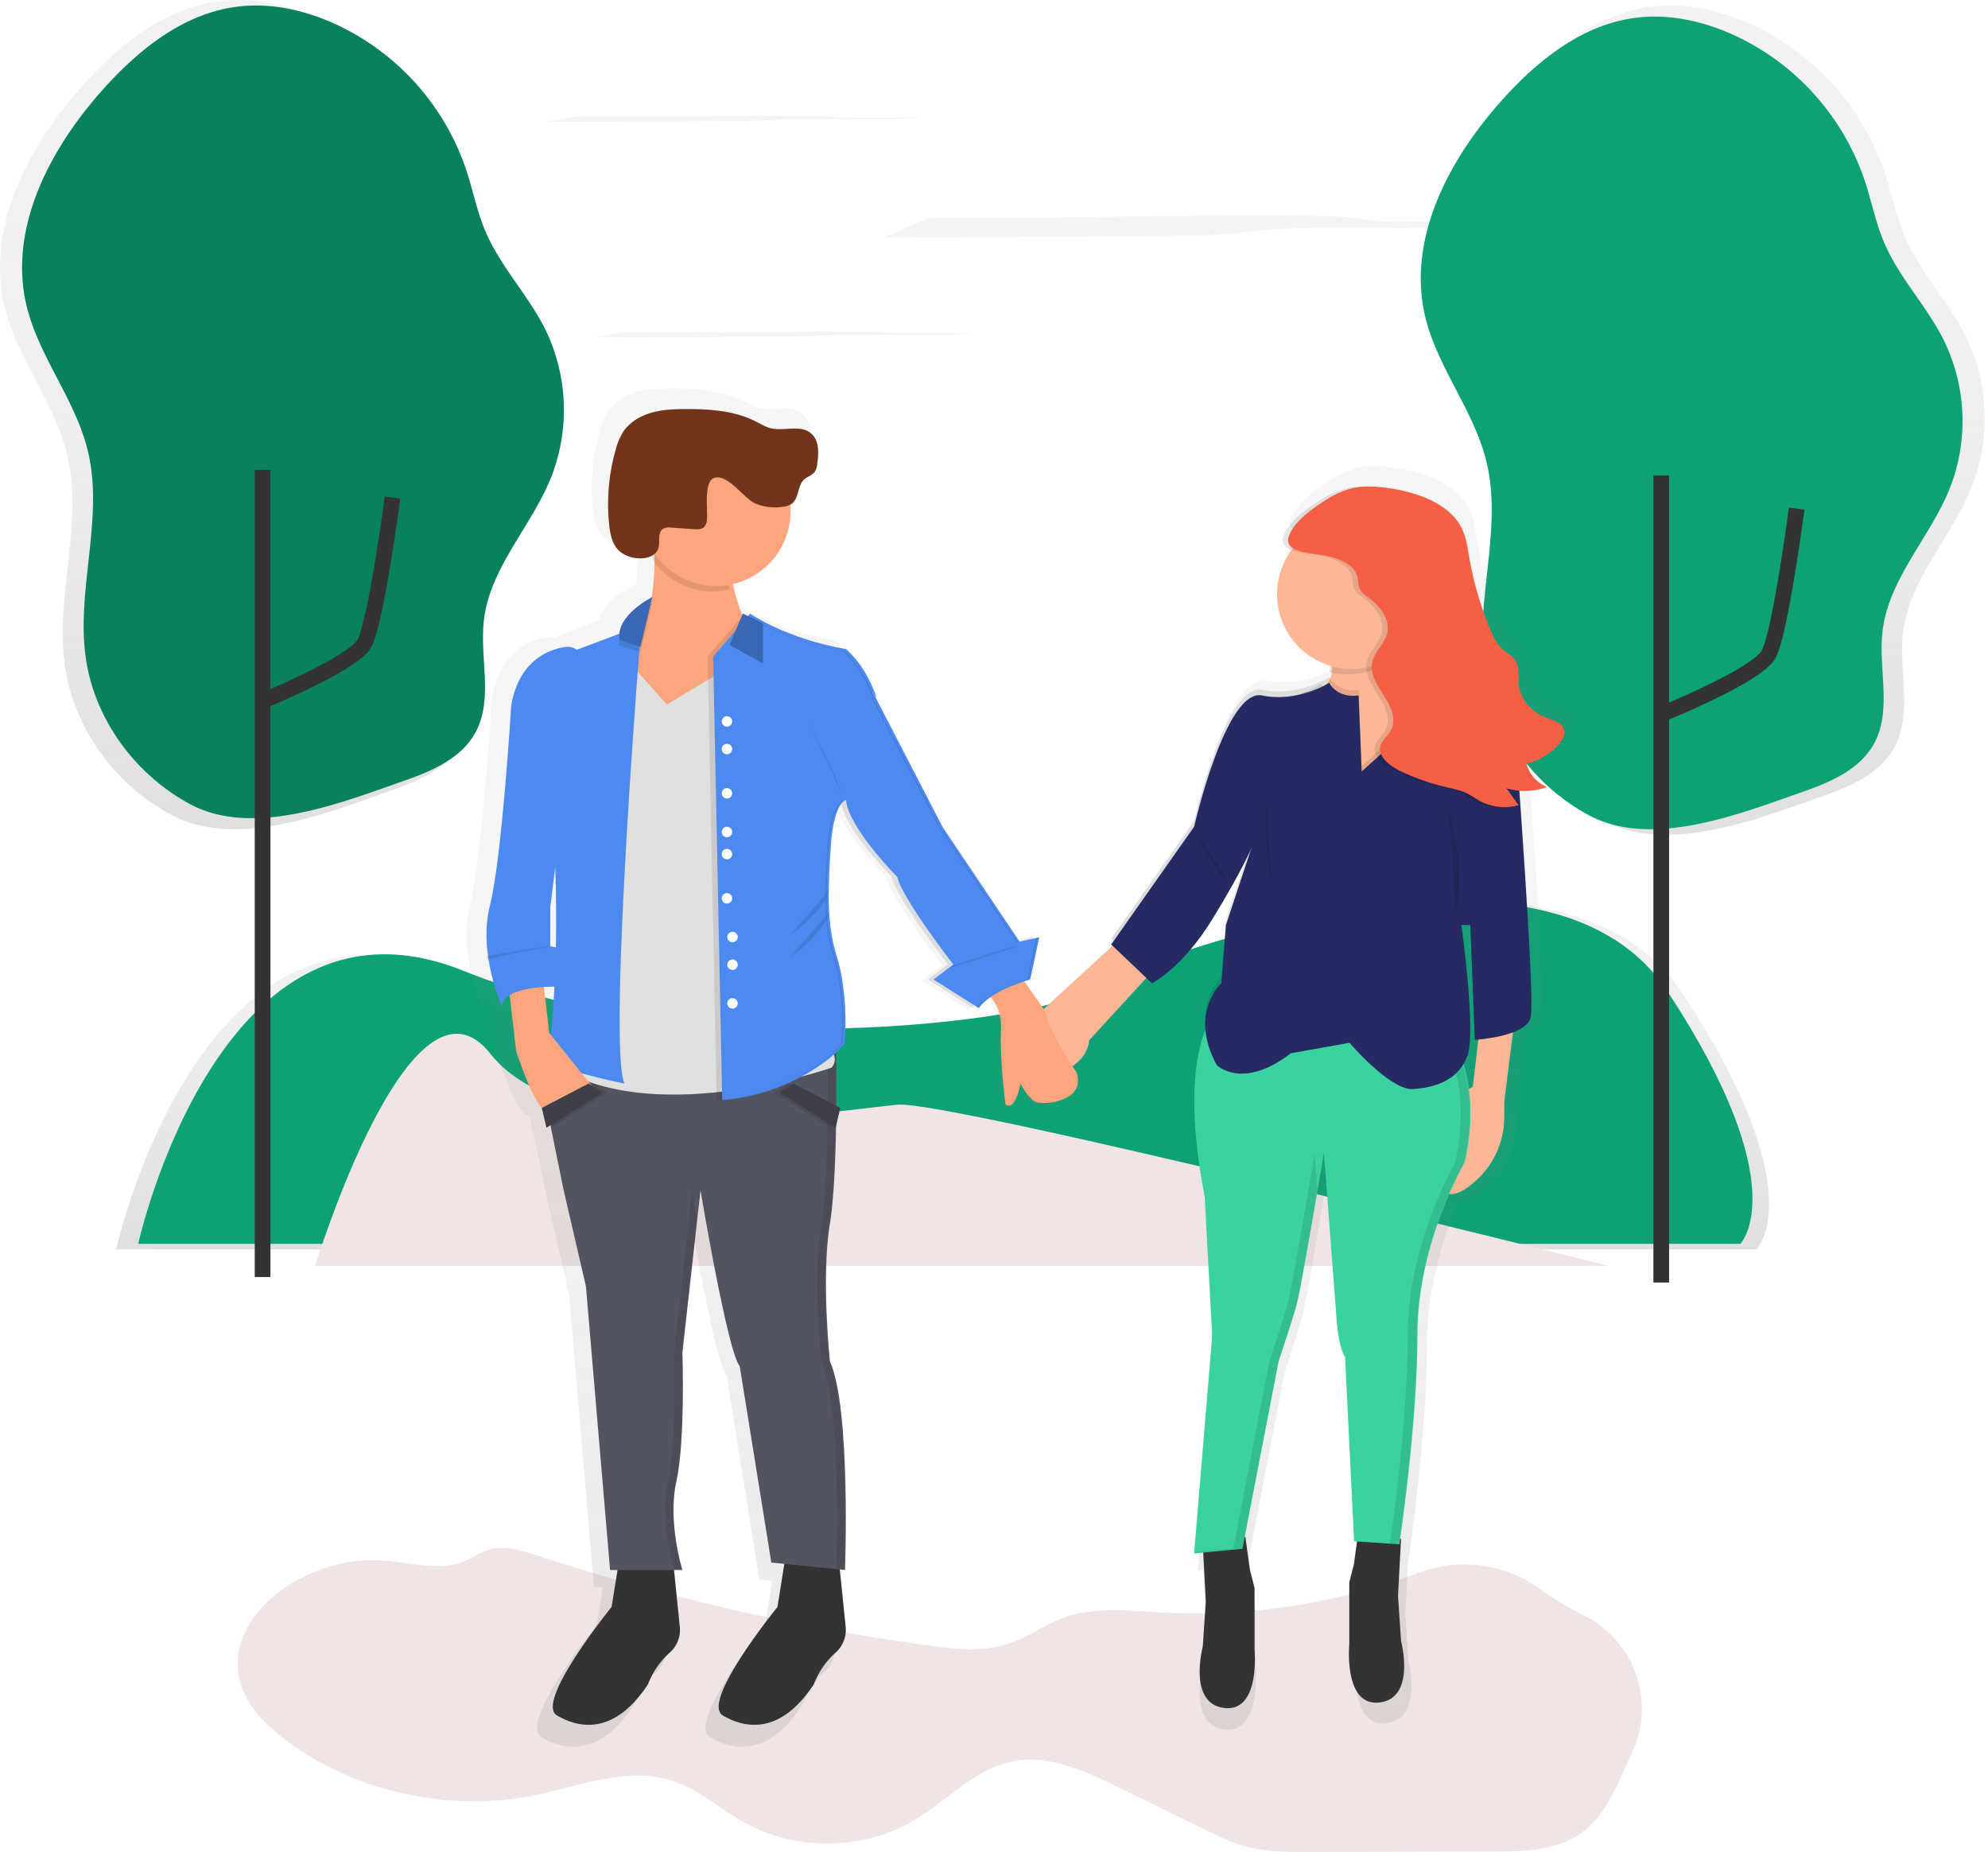 <svg xmlns="http://www.w3.org/2000/svg" width="380" height="354" viewBox="0 0 380 354">
    <defs>
        <linearGradient id="a" x1="50.007%" x2="50.007%" y1="100%" y2=".01%">
            <stop offset="0%" stop-color="gray" stop-opacity=".25"/>
            <stop offset="54%" stop-color="gray" stop-opacity=".12"/>
            <stop offset="100%" stop-color="gray" stop-opacity=".1"/>
        </linearGradient>
        <linearGradient id="b" x1="50.001%" x2="50.001%" y1="100.015%" y2=".009%">
            <stop offset="0%" stop-color="gray" stop-opacity=".25"/>
            <stop offset="54%" stop-color="gray" stop-opacity=".12"/>
            <stop offset="100%" stop-color="gray" stop-opacity=".1"/>
        </linearGradient>
        <linearGradient id="c" x1="49.999%" x2="49.999%" y1="100.017%" y2=".009%">
            <stop offset="0%" stop-color="gray" stop-opacity=".25"/>
            <stop offset="54%" stop-color="gray" stop-opacity=".12"/>
            <stop offset="100%" stop-color="gray" stop-opacity=".1"/>
        </linearGradient>
        <linearGradient id="d" x1="50.254%" x2="50.254%" y1="55.5%" y2="44.5%">
            <stop offset="0%" stop-color="gray" stop-opacity=".25"/>
            <stop offset="54%" stop-color="gray" stop-opacity=".12"/>
            <stop offset="100%" stop-color="gray" stop-opacity=".1"/>
        </linearGradient>
        <linearGradient id="e" x1="50.009%" x2="50.009%" y1="100.004%" y2="-.012%">
            <stop offset="0%" stop-color="gray" stop-opacity=".25"/>
            <stop offset="54%" stop-color="gray" stop-opacity=".12"/>
            <stop offset="100%" stop-color="gray" stop-opacity=".1"/>
        </linearGradient>
    </defs>
    <g fill="none" fill-rule="evenodd">
        <path fill="#F4F4F4" d="M182.646 41.576c-1.508 0-3.181 0-4.328.104a4.612 4.612 0 0 0-1.499.36l-7.744 3.275c6.245.182 12.777.125 19.183.068l35.944-.324c3.667-.03 7.517-.073 10.577-.328 2.048-.172 3.57-.422 5.443-.62 6.803-.71 16.725-.574 25.585-.522 8.86.052 19.558-.235 22.677-1.272h-19.019c-2.052 0-4.202 0-6.013-.12-2.115-.141-3.409-.418-5.269-.605-3.078-.308-7.325-.344-11.274-.365-21.677-.115-43.086.48-64.263.35z"/>
        <path fill="url(#a)" d="M22.191 238.818s16.022-72.047 63.63-53.041c47.61 19.006 112.155 9.065 119.02 4.986 6.867-4.08 91.554-38.981 116.731-.906 25.177 38.074 14.191 48.952 14.191 48.952l-313.572.009z"/>
        <path fill="#0DA176" d="M26.418 237.761s15.647-70.935 62.14-52.197c46.494 18.737 109.528 8.923 116.234 4.907 6.706-4.015 89.41-38.367 113.998-.892 24.588 37.475 13.859 48.182 13.859 48.182H26.418z"/>
        <path fill="#F0E4E4" d="M60.233 241.984s18.333-59.897 33.536-40.519c15.203 19.379 67.966 10.57 77.803 9.692 9.837-.879 135.932 30.831 135.932 30.831l-247.271-.004z"/>
        <path fill="url(#b)" d="M376.863 93.112a35.84 35.84 0 0 0-1.206-29.014c-3.319-6.614-8.664-12.091-11.57-18.912-1.686-3.95-2.498-8.208-3.856-12.279a48.188 48.188 0 0 0-25.933-28.446c-5.951-2.624-12.556-4.03-19.014-3.134C304.85 2.773 296.1 9.925 289.127 17.81c-10.14 11.464-18.08 26.762-14.61 41.648 2.34 10.053 9.56 18.432 11.987 28.463 3.139 12.987-2.166 26.663-.471 39.919 1.565 12.248 9.61 23.206 20.435 28.992 12.386 6.619 29.619-.331 41.964-4.648 5.305-1.859 10.91-4.335 13.633-9.252 3.587-6.512.83-14.608 1.7-21.997 1.201-10.229 9.255-18.24 13.098-27.824z"/>
        <path fill="url(#c)" d="M90.394 44.13c-1.686-3.95-2.498-8.209-3.857-12.28A48.187 48.187 0 0 0 60.606 3.405C54.656.78 48.05-.625 41.593.27 31.158 1.716 22.41 8.868 15.437 16.754 5.298 28.22-2.643 43.516.827 58.402c2.341 10.053 9.56 18.432 11.987 28.463 3.138 12.987-2.166 26.664-.471 39.92 1.565 12.247 9.61 23.205 20.434 28.991 12.385 6.62 29.618-.331 41.963-4.648 5.304-1.859 10.91-4.335 13.631-9.252 3.588-6.511.83-14.608 1.7-21.997 1.206-10.255 9.255-18.267 13.103-27.85a35.84 35.84 0 0 0-1.207-29.015c-3.318-6.587-8.663-12.077-11.573-18.884z"/>
        <path fill="#0DA176" d="M283.685 127.387c-1.661-13.002 3.543-26.385.45-39.113-2.38-9.832-9.43-18.041-11.747-27.891-3.404-14.598 4.382-29.59 14.319-40.8 6.834-7.724 15.41-14.736 25.635-16.14 6.313-.896 12.801.49 18.63 3.058a47.223 47.223 0 0 1 25.414 27.873c1.347 3.99 2.124 8.165 3.78 12.034 2.852 6.667 8.083 12.047 11.339 18.53a35.11 35.11 0 0 1 1.18 28.43c-3.767 9.387-11.674 17.242-12.841 27.29-.85 7.24 1.872 15.172-1.662 21.552-2.667 4.815-8.159 7.245-13.358 9.065-12.097 4.232-28.989 11.043-41.126 4.555-10.597-5.703-18.477-16.44-20.013-28.443z"/>
        <path stroke="#333" stroke-width="3" d="M318.072 136.316s17.752-7.19 19.99-11.235c2.238-4.044 5.37-27.863 5.37-27.863M317.543 245.158V90.878"/>
        <path fill="#0DA176" d="M16.336 125.274c-1.662-13.002 3.543-26.385.449-39.113-2.38-9.833-9.43-18.042-11.747-27.892-3.403-14.598 4.383-29.59 14.32-40.799 6.834-7.725 15.41-14.737 25.634-16.14 6.314-.897 12.802.489 18.63 3.058A47.223 47.223 0 0 1 89.037 32.26c1.347 3.99 2.124 8.164 3.78 12.034 2.852 6.666 8.083 12.046 11.338 18.53a35.11 35.11 0 0 1 1.181 28.429c-3.767 9.388-11.674 17.243-12.842 27.29-.848 7.241 1.873 15.172-1.661 21.552-2.667 4.815-8.159 7.245-13.358 9.066-12.097 4.232-28.99 11.042-41.126 4.555-10.597-5.703-18.478-16.441-20.013-28.443z"/>
        <path fill="#000" d="M16.336 125.274c-1.662-13.002 3.543-26.385.449-39.113-2.38-9.833-9.43-18.042-11.747-27.892-3.403-14.598 4.383-29.59 14.32-40.799 6.834-7.725 15.41-14.737 25.634-16.14 6.314-.897 12.802.489 18.63 3.058A47.223 47.223 0 0 1 89.037 32.26c1.347 3.99 2.124 8.164 3.78 12.034 2.852 6.666 8.083 12.046 11.338 18.53a35.11 35.11 0 0 1 1.181 28.429c-3.767 9.388-11.674 17.243-12.842 27.29-.848 7.241 1.873 15.172-1.661 21.552-2.667 4.815-8.159 7.245-13.358 9.066-12.097 4.232-28.99 11.042-41.126 4.555-10.597-5.703-18.478-16.441-20.013-28.443z" opacity=".2"/>
        <path stroke="#333" stroke-width="3" d="M49.666 134.203s17.752-7.19 19.99-11.235c2.238-4.045 5.37-27.864 5.37-27.864M50.194 244.101V89.821"/>
        <path fill="#F0E4E4" d="M72.933 298.284c5.505.358 11.323 2.242 16.332-.04 1.292-.586 2.464-1.433 3.805-1.905 3.082-1.086 6.467-.031 9.57.983a429.071 429.071 0 0 0 74.62 17.177c5.222.719 10.674 1.323 15.65-.353 3.641-1.222 6.794-3.583 10.398-4.907 5.894-2.157 12.405-1.354 18.68-1.014a121.132 121.132 0 0 0 48.296-7.258l.814-.296c7.79-2.968 16.576-1.803 23.295 3.089a57.296 57.296 0 0 0 8.309 4.999c9.794 4.862 13.88 16.536 9.216 26.326l-.107.23c-2.558 5.502-4.691 11.661-9.704 15.155-4.727 3.296-10.93 3.433-16.716 3.446L249.87 354c-3.685 0-7.414 0-10.992-.856-3.215-.78-6.207-2.246-9.172-3.702l-15.898-7.796c-6.4-3.137-13.416-6.366-20.419-4.924-7.155 1.474-12.31 7.408-18.545 11.15-9.673 5.81-22.534 6.04-32.412.569-4.732-2.621-8.841-6.442-14.002-8.088-8.524-2.722-17.58 1.046-26.349 2.85-17.06 3.508-37.18-1.297-50.255-12.914-16.846-14.97 2.942-33.178 21.107-32.005z"/>
        <g opacity=".7">
            <path fill="url(#d)" d="M.92 109.944v-.05a.134.134 0 0 0 0 .05z" transform="translate(88.764 73.97)"/>
            <path fill="url(#e)" fill-rule="nonzero" d="M211.914 62.8c-.643-1.05-2.16-1.399-3.418-1.908-2.852-1.148-4.909-3.622-5.208-6.289-.21-1.786.272-3.819-.955-5.306-.53-.643-1.338-1.094-1.976-1.652-1.406-1.189-2.151-2.819-2.794-4.409a67.29 67.29 0 0 1-3.98-13.958c-.366-2.14-.634-4.332-1.7-6.289-2.454-4.511-8.532-6.762-14.301-7.57-2.276-.318-4.641-.474-6.868.044a17.453 17.453 0 0 0-5.453 2.52 27.794 27.794 0 0 0-4.765 3.72 9.599 9.599 0 0 0-2.512 3.622c-.447 1.34.276 2.135 1.468 2.64a15.218 15.218 0 0 0-3.302 9.505 15.05 15.05 0 0 0 10.41 14.413 4.85 4.85 0 0 1-.54 1.939c-1.441.835-6.724 3.537-12.757 2.278-1.245-.26-2.459.375-3.62 1.594-5.6 5.36-9.968 24.727-9.968 24.727l-16.247 23.373.246.237-.246.353.415.397-13.315 12.395c-.03-.125-.067-.25-.093-.375l-3.798-5.516v-.036l.246-.072 1.785-8.28-3.842.893-.04-.058-.22-.326-14.818-22.1L76.28 57.206l-.42-.808s.18.33.38.679v.027l.036.062v.031l.058.099.026.044.027.05.031.049.023.04.049.08v.027l.035.054v.026l.036.054.04.054.027.03.027.028a.156.156 0 0 0 0-.036v-.054l-.027-.089-.04-.12v-.036l-.045-.12v-.037l-.071-.183v-.027l-.076-.187-.027-.067-.084-.206-.023-.053-.12-.29-.032-.076-.111-.255-.045-.103-.165-.375c-2.066-4.73-5.02-7.097-5.02-7.097a54.505 54.505 0 0 1-16.541-5.624v-.29l-3.846-1.787a40.795 40.795 0 0 1-1.58-5.132A15.023 15.023 0 0 0 60.11 20.93c0-.33 0-.656-.036-.982.287-.077.558-.201.804-.367 1.548-1.076 1.146-3.662 2.534-4.935.634-.58 1.566-.809 2.07-1.51.275-.453.44-.964.482-1.492.34-2.166.447-4.757-1.169-6.186a3.433 3.433 0 0 0-.446-.447c-2.102-1.648-5.216-.285-7.809-.893-1.11-.268-2.088-.893-3.123-1.416C49.298.6 44.492.277 39.887.277c-2.324 0-4.676.076-6.911.715-2.236.638-4.364 1.898-5.64 3.84a12.678 12.678 0 0 0-1.469 3.538 40.205 40.205 0 0 0-1.294 15.16c.201 1.907.62 3.953 2.044 5.239.094.103.192.2.299.3a6.052 6.052 0 0 0 3.333 1.375 5.185 5.185 0 0 0 3.124-.536 51.414 51.414 0 0 1-.616 7.794c-.79.38-6.247 3.127-7.1 6.932a526.173 526.173 0 0 1-8.45 3.274 3.464 3.464 0 0 0-1.634-.054C5.823 49.641 5.234 59.977 5.234 59.977S3.45 89.545 1.098 99.01c-.735 3.2-.865 6.51-.384 9.759v.08c.048.36.101.714.16 1.059a39.084 39.084 0 0 0 2.62 8.884 2.765 2.765 0 0 1 1.383-2.104l.031.273h.032l1.209 10.425s3.543 11.237 5.908 11.827c.107.025.216.038.326.04l.705 3.064.08-.053 2.432 12.028 4.43 19.206 4.73 55.885h1.7l-1.101 7.098s-15.074 18.942-10.643 21.586c4.431 2.645 11.227 3.846 17.724-6.208a16.286 16.286 0 0 1 4.137-6.209 6.104 6.104 0 0 0 2.052-5.199l-1.106-11.068h1.418l-.044-.147h.044a44.666 44.666 0 0 1-1.744-11.98c.004-1.787.194-3.57.566-5.319 1.062-4.78 1.277-12.953 1.277-18.728 0-3.502-.072-6.164-.09-6.736l3.543-31.904s5.32 31.936 7.68 34.598l6.202 38.738 2.481.254-1.298 8.322s-15.074 18.942-10.643 21.586c4.431 2.645 11.227 3.846 17.71-6.217a16.286 16.286 0 0 1 4.137-6.209 6.104 6.104 0 0 0 2.053-5.199l-1.116-11.166 1.134.116s.156-4.18.156-9.947c0-10.179-.446-25.423-3.124-31.301 0 0-.79-7.401-.785-15.486-.04-3.872.222-7.741.785-11.572.804-4.833 1.125-13.208 1.227-20.908l.398-1.715-.375-.201c0-1.742.022-3.426.022-5.007 0-2.234 0-4.27-.027-5.954l.143-.143a5.359 5.359 0 0 0 1.267-1.564c.295-1.183.59-10.349-1.477-16.856a35.59 35.59 0 0 1-1.54-9.076c.037-.107.072-.21.1-.317l-.108.107a64.498 64.498 0 0 1-.062-3.743 5.14 5.14 0 0 0 .165-.505l-.161.165c.045-2.68.214-5.471.424-8.513 0-.245.036-.482.053-.71v-.21c0-.16.032-.317.045-.473l.022-.22c0-.156.036-.312.054-.446v-.165l.08-.59v-.076c.024-.163.05-.323.076-.478l.027-.16c.02-.125.043-.249.067-.371l.031-.152.08-.393v-.08c.033-.155.067-.304.103-.447v-.076c.03-.116.06-.228.09-.335l.03-.112.085-.285.031-.099a5.89 5.89 0 0 1 .112-.335c.04-.111.08-.219.116-.326l.022-.062.094-.228.031-.076.094-.206.027-.058c.08-.165.156-.312.232-.446l.031-.05.085-.138.036-.053.084-.125.027-.036.107-.143v-.027l.067-.08a1.15 1.15 0 0 1 .513-.286c.59 5.619 10.045 15.079 10.045 15.079.856 4.02 10.263 16.298 10.896 17.107l-3.511 2.702.049.031-.344.264 8.862 5.619c.074-.114.155-.224.24-.33l.059.035c.2-.294.423-.57.67-.827a12.981 12.981 0 0 1 2.404-1.75 9.337 9.337 0 0 1 1.946 6.418c-.295 6.208.892 15.079.892 15.079s1.785 1.787 2.954-4.14c0 0 1.625 3.126 3.124 3.698 1.5.572 9.75 0 7.978-5.914 0 0-.183-.268-.486-.732a6.906 6.906 0 0 0 2.807-4.748l11.494-12.708.893.894s5.908-2.957 11.815-12.716c3.905-6.45 6.002-10.568 6.975-12.627l-4.315 13.216-.893 11.533s-3.284 2.988-3.163 8.432a13.73 13.73 0 0 0 .16 2.408c-1.539 4.618-3.012 14.083.348 31.44l1.477 27.5-3.543 42.879.973-.09.504 9.555-.589 8.87s-2.954 11.238 4.137 12.122c7.09.885 5.921-11.546 5.921-11.546v-12.122l-.892-3.546-.576-4.221 7.073-36.88s2.677-7.986 3.543-11.238l.053-.206v-.071l.045-.192v-.085l.062-.281v-.027l.076-.357.022-.112.063-.295.027-.13.076-.38v-.062l.093-.478.027-.147.076-.389.031-.16.085-.447.022-.13.112-.585.027-.134.093-.495.032-.175.098-.527.026-.134.121-.67.027-.143.098-.549.045-.246.084-.482.04-.232.13-.72.022-.129.112-.625.04-.237.094-.531.044-.25.134-.764v-.072l.125-.719.036-.214.102-.59.04-.232.273-1.563.044-.268.103-.599.031-.179.139-.795.138-.808.036-.214.084-.483.063-.357.098-.576.027-.152.13-.746.04-.232.084-.5.045-.255.102-.603v-.107l.12-.72v-.035c.71-4.19 1.223-7.272 1.223-7.272l2.365 31.346s.295 6.803 1.785 8.87l1.785 36.372h.308l-.531 4.43-.892 3.552v12.122s-1.183 12.421 5.908 11.532c7.09-.889 4.136-12.122 4.136-12.122l-.571-8.853.53-10.058h.063s3.543-23.36 3.543-41.4c0-11.118 3.48-21.337 6.15-27.541 1.311.63 3.078-.317 4.814-1.787a17.082 17.082 0 0 0 6.095-13.01v-3.199l1.67-13.868c1.436-.644 2.565-1.515 2.833-2.68 0-.063.026-.143.04-.233.115-.205.2-.426.254-.656.625-2.711-1.102-28.983-2.173-44.219 1.65.059 3.295-.214 4.837-.804l-.232-.107c.178-.058.357-.12.53-.188a6.872 6.872 0 0 1-3.988-4.381 12.425 12.425 0 0 0 5.555-3.256c.255-.246.495-.496.719-.76.856-1.01 1.503-2.376.82-3.484zM14.002 114.945c-.227 4.15-.526 7.339-.79 9.58l-.566-.71-1.035-8.807a32.996 32.996 0 0 1 2.391-.063zM12.94 99.278l1.196-9.693c.246 6.763.263 12.623.156 17.607l-1.338-.223-.014-7.691zm182.129 35.187a3.717 3.717 0 0 0-.942.639 32.379 32.379 0 0 0-1.24-5.94c.09-.197.174-.403.254-.613.07-.193.128-.39.174-.59.04-.098.08-.196.12-.299 1.558-4.153-.53-21.064-1.061-25.133h1.338l.893 22.78s.589-.036 1.495-.143l-1.031 9.299z" transform="translate(88.764 73.97)"/>
        </g>
        <path fill="#333" d="M229.908 295.21l.58 10.902-.58 8.605s-2.908 10.902 4.077 11.764c6.985.862 5.816-11.17 5.816-11.17v-11.777l-.879-3.454-.874-6.313-8.14 1.443zM267.806 294.15l-.58 10.902.58 8.607s2.908 10.903-4.077 11.765c-6.985.863-5.817-11.17-5.817-11.17V302.47l.875-3.446.874-6.314 8.145 1.44z"/>
        <path fill="#FDB797" d="M289.54 194.527l-2.005 16.077v3.099c-.026 4.866-2.27 9.475-6.137 12.603-2.084 1.719-4.228 2.706-5.557 1.214-3.344-3.729 1.672-18.068 5.682-19.788l1.682-14.353 6.335 1.148z"/>
        <path fill="#3AD29F" d="M231.71 194.585s-6.636 7.455-1.442 34.113l1.442 26.658-3.46 41.581 9.233-.892 6.923-35.832s2.597-7.74 3.464-10.892c.867-3.151 5.193-28.952 5.193-28.952l2.31 30.385s.287 6.593 1.73 8.598l1.729 35.264 8.652.571s3.464-22.645 3.464-40.13c0-17.485 8.94-32.666 8.94-32.666s3.752-12.61-2.021-23.793c-5.773-11.182-46.157-4.013-46.157-4.013z"/>
        <g fill="#000" opacity=".1">
            <path d="M251.28 220.528s-4.3 25.731-5.195 28.874c-.895 3.143-3.452 10.862-3.452 10.862l-6.882 35.72-7.464.695v.16l9.192-.854 6.9-35.734s2.588-7.72 3.452-10.862c.569-2.075 2.642-13.983 3.985-21.845l-.537-7.016zM277.733 198.804c-2.602-5.044-12.26-6.344-22.057-6.232 9.184.08 17.884 1.509 20.333 6.232 5.75 11.13 2.015 23.728 2.015 23.728s-8.915 15.135-8.915 32.586c0 16.73-3.175 38.196-3.434 39.91l1.706.11s3.452-22.583 3.452-40.02c0-17.437 8.91-32.586 8.91-32.586s3.74-12.576-2.01-23.728z"/>
        </g>
        <path fill="#333" d="M118.36 298.079l-1.449 9.09s-14.787 18.182-10.44 20.74c4.35 2.556 11.018 3.693 17.398-5.969a15.625 15.625 0 0 1 4.064-5.967 5.801 5.801 0 0 0 2.013-4.995l-1.43-14.04-10.156 1.14zM150.062 298.079l-1.45 9.09s-14.787 18.182-10.439 20.74c4.349 2.556 11.017 3.693 17.397-5.969a15.625 15.625 0 0 1 4.064-5.967 5.801 5.801 0 0 0 2.014-4.995l-1.431-14.04-10.155 1.14z"/>
        <path fill="#535461" d="M102.501 201.722l5.184 25.53 4.317 18.646 4.61 54.21h13.832s-2.879-9.18-1.152-16.927c1.726-7.746 1.152-24.659 1.152-24.659l3.457-30.98s5.183 30.98 7.488 33.562l6.048 37.578 14.088 1.425s1.152-30.98-2.878-39.874c0 0-1.727-16.081 0-26.392 1.726-10.31 1.152-37.292 1.152-37.292l-57.298 5.173z"/>
        <g fill="#000" opacity=".1">
            <path d="M130.307 258.529l2.883-25.779c-.536-3.022-.894-5.027-.894-5.027l-3.447 30.823s.572 16.84-1.149 24.543c-1.721 7.703 1.15 16.84 1.15 16.84h1.457s-2.87-9.133-1.15-16.84c1.722-7.707 1.15-24.56 1.15-24.56zM158.427 260.24s-1.72-16 0-26.259c1.722-10.258 1.15-37.103 1.15-37.103l-1.431.129c.04 1.982.505 27.112-1.15 36.974-1.72 10.276 0 26.259 0 26.259 3.863 8.498 2.956 37.276 2.875 39.525l1.431.147s1.145-30.823-2.875-39.672z"/>
        </g>
        <path fill="#FDA57D" d="M125.033 103.558s1.162 17.754-5.515 19.76c0 0-1.74 12.314 8.706 14.892 10.448 2.577 16.546-18.33 16.546-18.33l-2.323-.86s-3.486-8.028-2.324-11.15l-15.09-4.312z"/>
        <path fill="#FDB797" d="M213.904 179.642l-16.298 14.973 7.147 9.331s3.144-1.695 3.433-5.09l13.724-14.973-8.006-4.241z"/>
        <path fill="#FDA57D" d="M187.039 188.575s4.586 2.253 4.3 8.16c-.286 5.906.862 14.371.862 14.371s1.719 1.687 2.866-3.943c0 0 1.577 2.953 3.01 3.505 1.433.552 9.462 0 7.743-5.626 0 0-5.02-7.173-6.167-11.958l-5.733-8.159-6.881 3.65z"/>
        <path fill="#000" d="M117.785 123.741l9.715 10.904 20.026-12.066 11.41 78.357a2.295 2.295 0 0 1 0 3.155s-32.006 11.172-51.15.572l9.999-80.922z" opacity=".1"/>
        <path fill="#000" d="M117.762 123.741l9.715 10.906 20.026-12.068 11.433 78.355a2.296 2.296 0 0 1 0 3.156s-32.006 11.174-51.15.572l9.976-80.92z" opacity=".1"/>
        <path fill="#E0E0E0" d="M117.762 123.741l9.715 10.906 20.026-12.068 11.433 78.355a2.296 2.296 0 0 1 0 3.156s-32.006 11.174-51.15.572l9.976-80.92z"/>
        <path fill="#000" d="M104.615 126.243s13.548-4.843 17.964-6.834c0 0-6.48 80.018-3.238 87.707 0 0-12.956-2.563-14.726-4.842 0 0 3.83-19.366 0-59.517v-16.514z" opacity=".1"/>
        <path fill="#4D8AF0" d="M104.615 126.243s13.548-4.843 17.964-6.834c0 0-6.48 80.018-3.238 87.707 0 0-12.956-2.563-14.726-4.842 0 0 3.83-19.366 0-59.517v-16.514z"/>
        <path fill="#FDA57D" d="M97.218 188.558l1.44 12.329s3.462 10.894 5.765 11.47c2.303.576 8.646-4.875 8.646-4.875l-8.08-10.038-1.702-14.632-6.07 5.746z"/>
        <path fill="#000" d="M195.858 187.222s-7.507 2.02-9.812 5.477l-8.657-5.477 3.753-2.883s-9.812-12.684-10.68-16.72c0 0-9.236-9.227-9.812-14.705 0 0-2.31.288-2.885 8.648-.576 8.36-.868 14.992 1.155 21.336 2.023 6.344 1.73 15.266 1.443 16.433-.288 1.168-9.237 9.802-23.373 10.956l-1.73-84.766 7.065-8.225s6.787 4.763 18.334 6.784c0 0 2.886 2.308 4.909 6.919 2.022 4.611 0 .866 0 .866l13.565 26.24 14.72 21.91 3.753-.866-1.748 8.073zM102.886 182.812l-5.668 5.515.214 1.882c1.563-1.048 4.202-1.418 6.126-1.542l-.672-5.855z" opacity=".1"/>
        <path fill="#4D8AF0" d="M196.923 187.235s-7.506 2.02-9.812 5.478l-8.657-5.478 3.754-2.882s-9.821-12.68-10.684-16.72c0 0-9.237-9.228-9.812-14.705 0 0-2.31.287-2.886 8.647-.575 8.36-.859 14.992 1.15 21.323 2.01 6.33 1.731 15.266 1.443 16.433-.287 1.168-9.236 9.802-23.372 10.956l-1.73-84.766 7.065-8.225s6.787 4.763 18.334 6.784c0 0 2.886 2.308 4.908 6.919 2.023 4.611 0 .866 0 .866l13.565 26.24 14.72 21.91 3.754-.866-1.74 8.086z"/>
        <path fill="#FDB797" d="M254.008 124.621s2.828 7.046-3.964 7.612c-6.791.567 8.77 18.877 8.77 18.877s14.424-3.099 16.688-9.302c2.264-6.203 1.696-8.74-1.696-11.559-3.391-2.818-8.769-1.41-8.769-1.41s-3.678-1.975-2.546-5.074c1.132-3.1-8.483.856-8.483.856z"/>
        <path fill="#000" d="M259.694 132.917s-5.48.857-7.21-2.283c0 0-4.327 3.708-11.232 2.283-6.905-1.426-12.984 25.09-12.984 25.09L212.4 180.532l7.786 7.41s5.768-2.85 11.541-12.259C237.5 166.275 239.23 162 239.23 162l-4.906 14.825-.867 11.1s-6.348 5.701-.867 15.683c0 0 4.906 4.848 14.138-2.282l11.232-1.999s7.79 9.125 12.13 8.84c4.34-.284 8.653-1.709 10.387-6.273 1.734-4.565-1.154-25.09-1.154-25.09h1.73l.853 21.982s9.807-.569 10.674-4.276c.867-3.707-2.884-53.032-2.884-53.032s-8.087-9.693-13.271-12.259c-5.185-2.566-9.516 12.25-9.516 12.25l-6.64 5.99-.575-14.541z" opacity=".1"/>
        <path fill="#000" d="M259.707 131.858s-3.895.715-5.624-2.423c0 0-5.912 3.848-12.839 2.423-6.927-1.425-12.982 25.081-12.982 25.081L212.4 179.472l7.79 7.412s5.767-2.849 11.54-12.254c5.772-9.405 7.502-13.7 7.502-13.7l-4.906 14.819-.867 11.096s-6.356 5.72-.867 15.707c0 0 4.906 4.846 14.137-2.282l11.23-1.997s7.79 9.121 12.129 8.837c4.34-.284 8.652-1.709 10.386-6.271 1.734-4.563-1.155-25.081-1.155-25.081h1.73l.858 21.938s9.806-.568 10.673-4.274c.867-3.706-2.875-53.007-2.875-53.007s-8.086-9.689-13.27-12.254c-5.184-2.565-9.518 12.254-9.518 12.254l-6.635 5.988-.575-14.545z" opacity=".1"/>
        <path fill="#252A62" d="M259.694 132.941s-3.894.715-5.623-2.423c0 0-5.91 3.848-12.835 2.423-6.925-1.424-12.979 25.083-12.979 25.083L212.4 180.536l7.8 7.413s5.767-2.85 11.538-12.255c5.77-9.405 7.5-13.68 7.5-13.68l-4.904 14.82-.867 11.097s-6.346 5.7-.867 15.677c0 0 4.904 4.847 14.133-2.281l11.227-1.998s7.787 9.122 12.126 8.838c4.338-.284 8.649-1.71 10.382-6.272 1.734-4.563-1.154-25.083-1.154-25.083h1.73l.866 21.95s9.804-.569 10.67-4.275c.867-3.706-2.883-53.015-2.883-53.015s-8.083-9.689-13.266-12.255c-5.182-2.565-9.525 12.273-9.525 12.273l-6.633 5.988-.58-14.537z"/>
        <path fill="#000" d="M124.693 115.182s-7.053 3.46-6.282 8.191l4.013 1.32 2.269-9.51z" opacity=".1"/>
        <path fill="#3A68B4" d="M124.693 114.125s-7.053 3.46-6.282 8.192l4.013 1.319 2.269-9.51z"/>
        <path fill="#000" d="M139.487 123.288l6.34 3.518v-7.645l-3.843-1.865z" opacity=".1"/>
        <path fill="#3A68B4" d="M139.487 123.29l6.34 3.516v-7.64l-3.843-1.87z"/>
        <path fill="#4D8AF0" d="M106.332 188.604s-10.1-.285-10.387 3.718c0 0-4.614-10.01-2.31-19.148 2.306-9.137 4.044-37.744 4.044-37.744s.575-10.01 10.1-11.725c9.524-1.714 0 28.883 0 28.883l-2.597 20.876v7.436l1.73.285-.58 7.42z"/>
        <path fill="#000" d="M104.615 211.78l8.94-4.664 2.684 1.748-10.733 6.706z" opacity=".1"/>
        <path fill="#3E3F49" d="M103.558 211.784l8.942-4.668 2.682 1.753-10.728 6.701z"/>
        <path fill="#000" d="M159.564 211.78l-8.942-4.664-2.682 1.748 10.729 6.706z" opacity=".1"/>
        <path fill="#3E3F49" d="M160.62 211.784l-8.944-4.668-2.679 1.753 10.728 6.701z"/>
        <path fill="#000" d="M124.693 103.558s.087 1.387.074 3.434c2.602 3.803 6.844 6.07 11.373 6.077 1.128 0 2.252-.142 3.347-.422-.398-1.818-.587-3.613-.175-4.762l-14.62-4.327z" opacity=".1"/>
        <circle cx="136.845" cy="97.746" r="14.266" fill="#FDA57D"/>
        <path fill="#000" d="M181.755 184.674l12.573-3.975.108.2-12.394 4.026zM92.991 182.73l12.68-2.031-.152.209s-12.71 2.001-12.341 2.96l-.187-1.137z" opacity=".1"/>
        <path fill="#4D8AF0" d="M106.874 143.713s-.684 13.973.911 17.965"/>
        <g fill="#000" opacity=".1">
            <path d="M165.958 132.152l13.601 26.127 14.76 21.817.252-.058-14.723-21.764-13.191-25.34c.712 1.81-.699-.782-.699-.782zM198.063 179.3l-1.73 7.971s-7.337 1.963-9.748 5.33l.198.125c2.317-3.447 9.838-5.455 9.838-5.455l1.735-8.047-.293.076z"/>
            <path d="M161.037 124.386s2.893 2.298 4.921 6.89c.28.634.483 1.108.622 1.457.474.827 1.136 1.873-.333-1.458-2.028-4.591-4.921-6.889-4.921-6.889-11.578-2.012-18.383-6.755-18.383-6.755l-.108.12c1.158.77 7.729 4.847 18.202 6.635zM158.432 161.721c.451-6.567 1.992-8.132 2.623-8.494v-.112c0-.036-2.316.286-2.893 8.61-.577 8.325-.87 14.928 1.158 21.245 2.028 6.318 1.735 15.2 1.447 16.363-.289 1.163-9.158 9.635-23.169 10.891 14.183-1.149 23.15-9.76 23.435-10.909.284-1.149.577-10.05-1.447-16.362-2.023-6.313-1.73-12.907-1.154-21.232z"/>
        </g>
        <path fill="#000" d="M154.28 137.373s6.65 13.155 6.33 13.737M151.11 178.585c.806-.298 6.492-4.658 7.397-8.454M151.11 182.812c.806-.298 6.492-4.658 7.397-8.454" opacity=".1"/>
        <circle cx="138.958" cy="137.901" r="1" fill="#FFF"/>
        <circle cx="138.958" cy="151.639" r="1" fill="#FFF"/>
        <circle cx="138.958" cy="143.185" r="1" fill="#FFF"/>
        <circle cx="138.958" cy="159.036" r="1" fill="#FFF"/>
        <circle cx="138.958" cy="171.716" r="1" fill="#FFF"/>
        <circle cx="138.958" cy="163.263" r="1" fill="#FFF"/>
        <circle cx="140.015" cy="179.113" r="1" fill="#FFF"/>
        <circle cx="140.015" cy="191.794" r="1" fill="#FFF"/>
        <circle cx="140.015" cy="184.397" r="1" fill="#FFF"/>
        <path fill="#000" d="M242.067 153.224s-.49 11.232.978 14.794M276.86 154.28s3.614 11.812 1.39 20.078M228.25 158.507s4.592 9.51 6.341 9.51M144.265 96.18a9.517 9.517 0 0 0 5.383.672 3.673 3.673 0 0 0 1.624-.51c1.495-1.027 1.112-3.512 2.451-4.707.614-.553 1.518-.773 2.003-1.44.265-.432.425-.92.467-1.423.338-2.134.445-4.703-1.29-6.034-2.034-1.572-5.046-.272-7.564-.878-1.072-.255-2.02-.879-3.003-1.353-4.004-2.007-8.609-2.31-13.084-2.31-2.225 0-4.52.07-6.674.68-2.153.611-4.222 1.81-5.454 3.663a11.996 11.996 0 0 0-1.42 3.373 37.828 37.828 0 0 0-1.25 14.457c.196 1.823.6 3.772 1.98 4.998a5.896 5.896 0 0 0 3.221 1.317c1.642.202 3.662-.285 4.173-1.836.423-1.278-.231-3.074.917-3.776a2.597 2.597 0 0 1 1.566-.22l4.386.299c.619.044 1.3.066 1.78-.316.423-.416.663-.98.667-1.568.192-1.783-.814-7.751 1.736-8.006 2.549-.255 5.303 3.913 7.385 4.918z" opacity=".1"/>
        <path fill="#72351C" d="M144.265 96.18a9.517 9.517 0 0 0 5.383.672 3.673 3.673 0 0 0 1.624-.51c1.495-1.027 1.112-3.512 2.451-4.707.614-.553 1.518-.773 2.003-1.44.265-.432.425-.92.467-1.423.338-2.134.445-4.703-1.29-6.034-2.034-1.572-5.046-.272-7.564-.878-1.072-.255-2.02-.879-3.003-1.353-4.004-2.007-8.609-2.31-13.084-2.31-2.225 0-4.52.07-6.674.68-2.153.611-4.222 1.81-5.454 3.663a11.996 11.996 0 0 0-1.42 3.373 37.828 37.828 0 0 0-1.25 14.457c.196 1.823.6 3.772 1.98 4.998a5.896 5.896 0 0 0 3.221 1.317c1.642.202 3.662-.285 4.173-1.836.423-1.278-.231-3.074.917-3.776a2.597 2.597 0 0 1 1.566-.22l4.386.299c.619.044 1.3.066 1.78-.316.423-.416.663-.98.667-1.568.192-1.783-.814-7.751 1.736-8.006 2.549-.255 5.303 3.908 7.385 4.918z"/>
        <path fill="#000" d="M262.1 123.78c1.133-3.134-8.488.857-8.488.857a9.143 9.143 0 0 1 .542 3.863c2.991.755 6.147.485 8.968-.768-.85-.915-1.63-2.269-1.022-3.952z" opacity=".1"/>
        <circle cx="258.367" cy="113.597" r="14.266" fill="#FDB797"/>
        <path fill="#000" d="M252.335 106.193c2.54.502 5.274 1.625 5.975 3.73.333 1.003.158 2.13.783 3.032.422.511.926.95 1.492 1.3 2.37 1.733 4.19 4.365 3.471 6.932-.53 1.896-2.351 3.414-2.796 5.328-.53 2.273.976 4.489 2.27 6.54 1.295 2.051 2.442 4.52 1.246 6.611-.567.99-1.619 1.776-1.938 2.846-.62 2.07 1.74 3.88 3.952 4.938a42.163 42.163 0 0 0 8.35 2.948c1.497.36 3.044.648 4.384 1.332.854.444 1.591.999 2.428 1.447a10.005 10.005 0 0 0 7.266.733l-2.298-3.22c2.543.75 5.265.66 7.751-.257a6.607 6.607 0 0 1-3.947-4.44 12.074 12.074 0 0 0 6.182-3.676c.845-.977 1.475-2.296.81-3.366-.666-1.07-2.11-1.332-3.341-1.838-2.788-1.105-4.789-3.494-5.09-6.065-.202-1.74.265-3.68-.93-5.115-.518-.621-1.291-1.056-1.934-1.594-1.371-1.145-2.1-2.717-2.73-4.249a64.202 64.202 0 0 1-3.889-13.458c-.355-2.06-.62-4.173-1.663-6.065-2.401-4.35-8.336-6.518-13.98-7.3-2.225-.305-4.536-.443-6.712.045a17.187 17.187 0 0 0-5.328 2.429c-2.608 1.656-5.881 4.045-6.825 6.798-1.075 3.112 4.523 3.157 7.04 3.654z" opacity=".1"/>
        <path fill="#F55F44" d="M253.385 106.21c2.54.502 5.274 1.626 5.975 3.73.333 1.004.158 2.131.783 3.033.422.51.926.95 1.492 1.3 2.37 1.732 4.19 4.365 3.471 6.932-.53 1.895-2.351 3.414-2.796 5.328-.53 2.273.975 4.489 2.27 6.54s2.442 4.52 1.246 6.611c-.567.99-1.619 1.776-1.938 2.846-.62 2.07 1.74 3.88 3.952 4.937a42.161 42.161 0 0 0 8.344 2.93c1.497.36 3.044.65 4.384 1.333.854.444 1.592.999 2.428 1.447a10.003 10.003 0 0 0 7.265.733l-2.284-3.22c2.543.75 5.265.66 7.751-.257a6.607 6.607 0 0 1-3.947-4.44 12.073 12.073 0 0 0 6.182-3.676c.845-.977 1.475-2.296.81-3.366-.666-1.07-2.11-1.332-3.341-1.838-2.788-1.105-4.789-3.494-5.09-6.065-.202-1.74.265-3.68-.93-5.115-.517-.621-1.29-1.056-1.934-1.594-1.371-1.145-2.1-2.717-2.729-4.249a64.205 64.205 0 0 1-3.889-13.458c-.355-2.06-.62-4.173-1.663-6.065-2.401-4.35-8.336-6.518-13.978-7.3-2.226-.305-4.537-.443-6.713.045a17.185 17.185 0 0 0-5.328 2.429c-2.607 1.656-5.88 4.045-6.825 6.798-1.088 3.13 4.514 3.174 7.032 3.672z"/>
        <path fill="#F4F4F4" d="M112.784 22.29c-.9 0-1.913 0-2.606.027a6.195 6.195 0 0 0-.9.09l-4.663.81c3.767.046 7.691.03 11.544.018l21.63-.08c2.205 0 4.523-.019 6.364-.083 1.233-.042 2.142-.106 3.276-.156 4.096-.175 10.064-.142 15.397-.134 5.333.008 11.769-.06 13.646-.318h-11.445c-1.234 0-2.53 0-3.6-.031-1.275-.036-2.049-.103-3.151-.15-1.85-.077-4.406-.085-6.783-.09-13.083-.019-25.968.129-38.71.098zM122.294 63.503c-.9 0-1.913 0-2.606.026a6.195 6.195 0 0 0-.9.09l-4.663.81c3.767.046 7.692.03 11.544.017l21.63-.08c2.206 0 4.523-.018 6.364-.082 1.233-.042 2.143-.106 3.277-.156 4.095-.175 10.063-.142 15.396-.134 5.333.008 11.77-.06 13.646-.318h-11.445c-1.233 0-2.53 0-3.6-.031-1.274-.036-2.048-.103-3.15-.15-1.85-.078-4.407-.085-6.783-.09-13.084-.019-25.969.129-38.71.098z"/>
    </g>
</svg>
